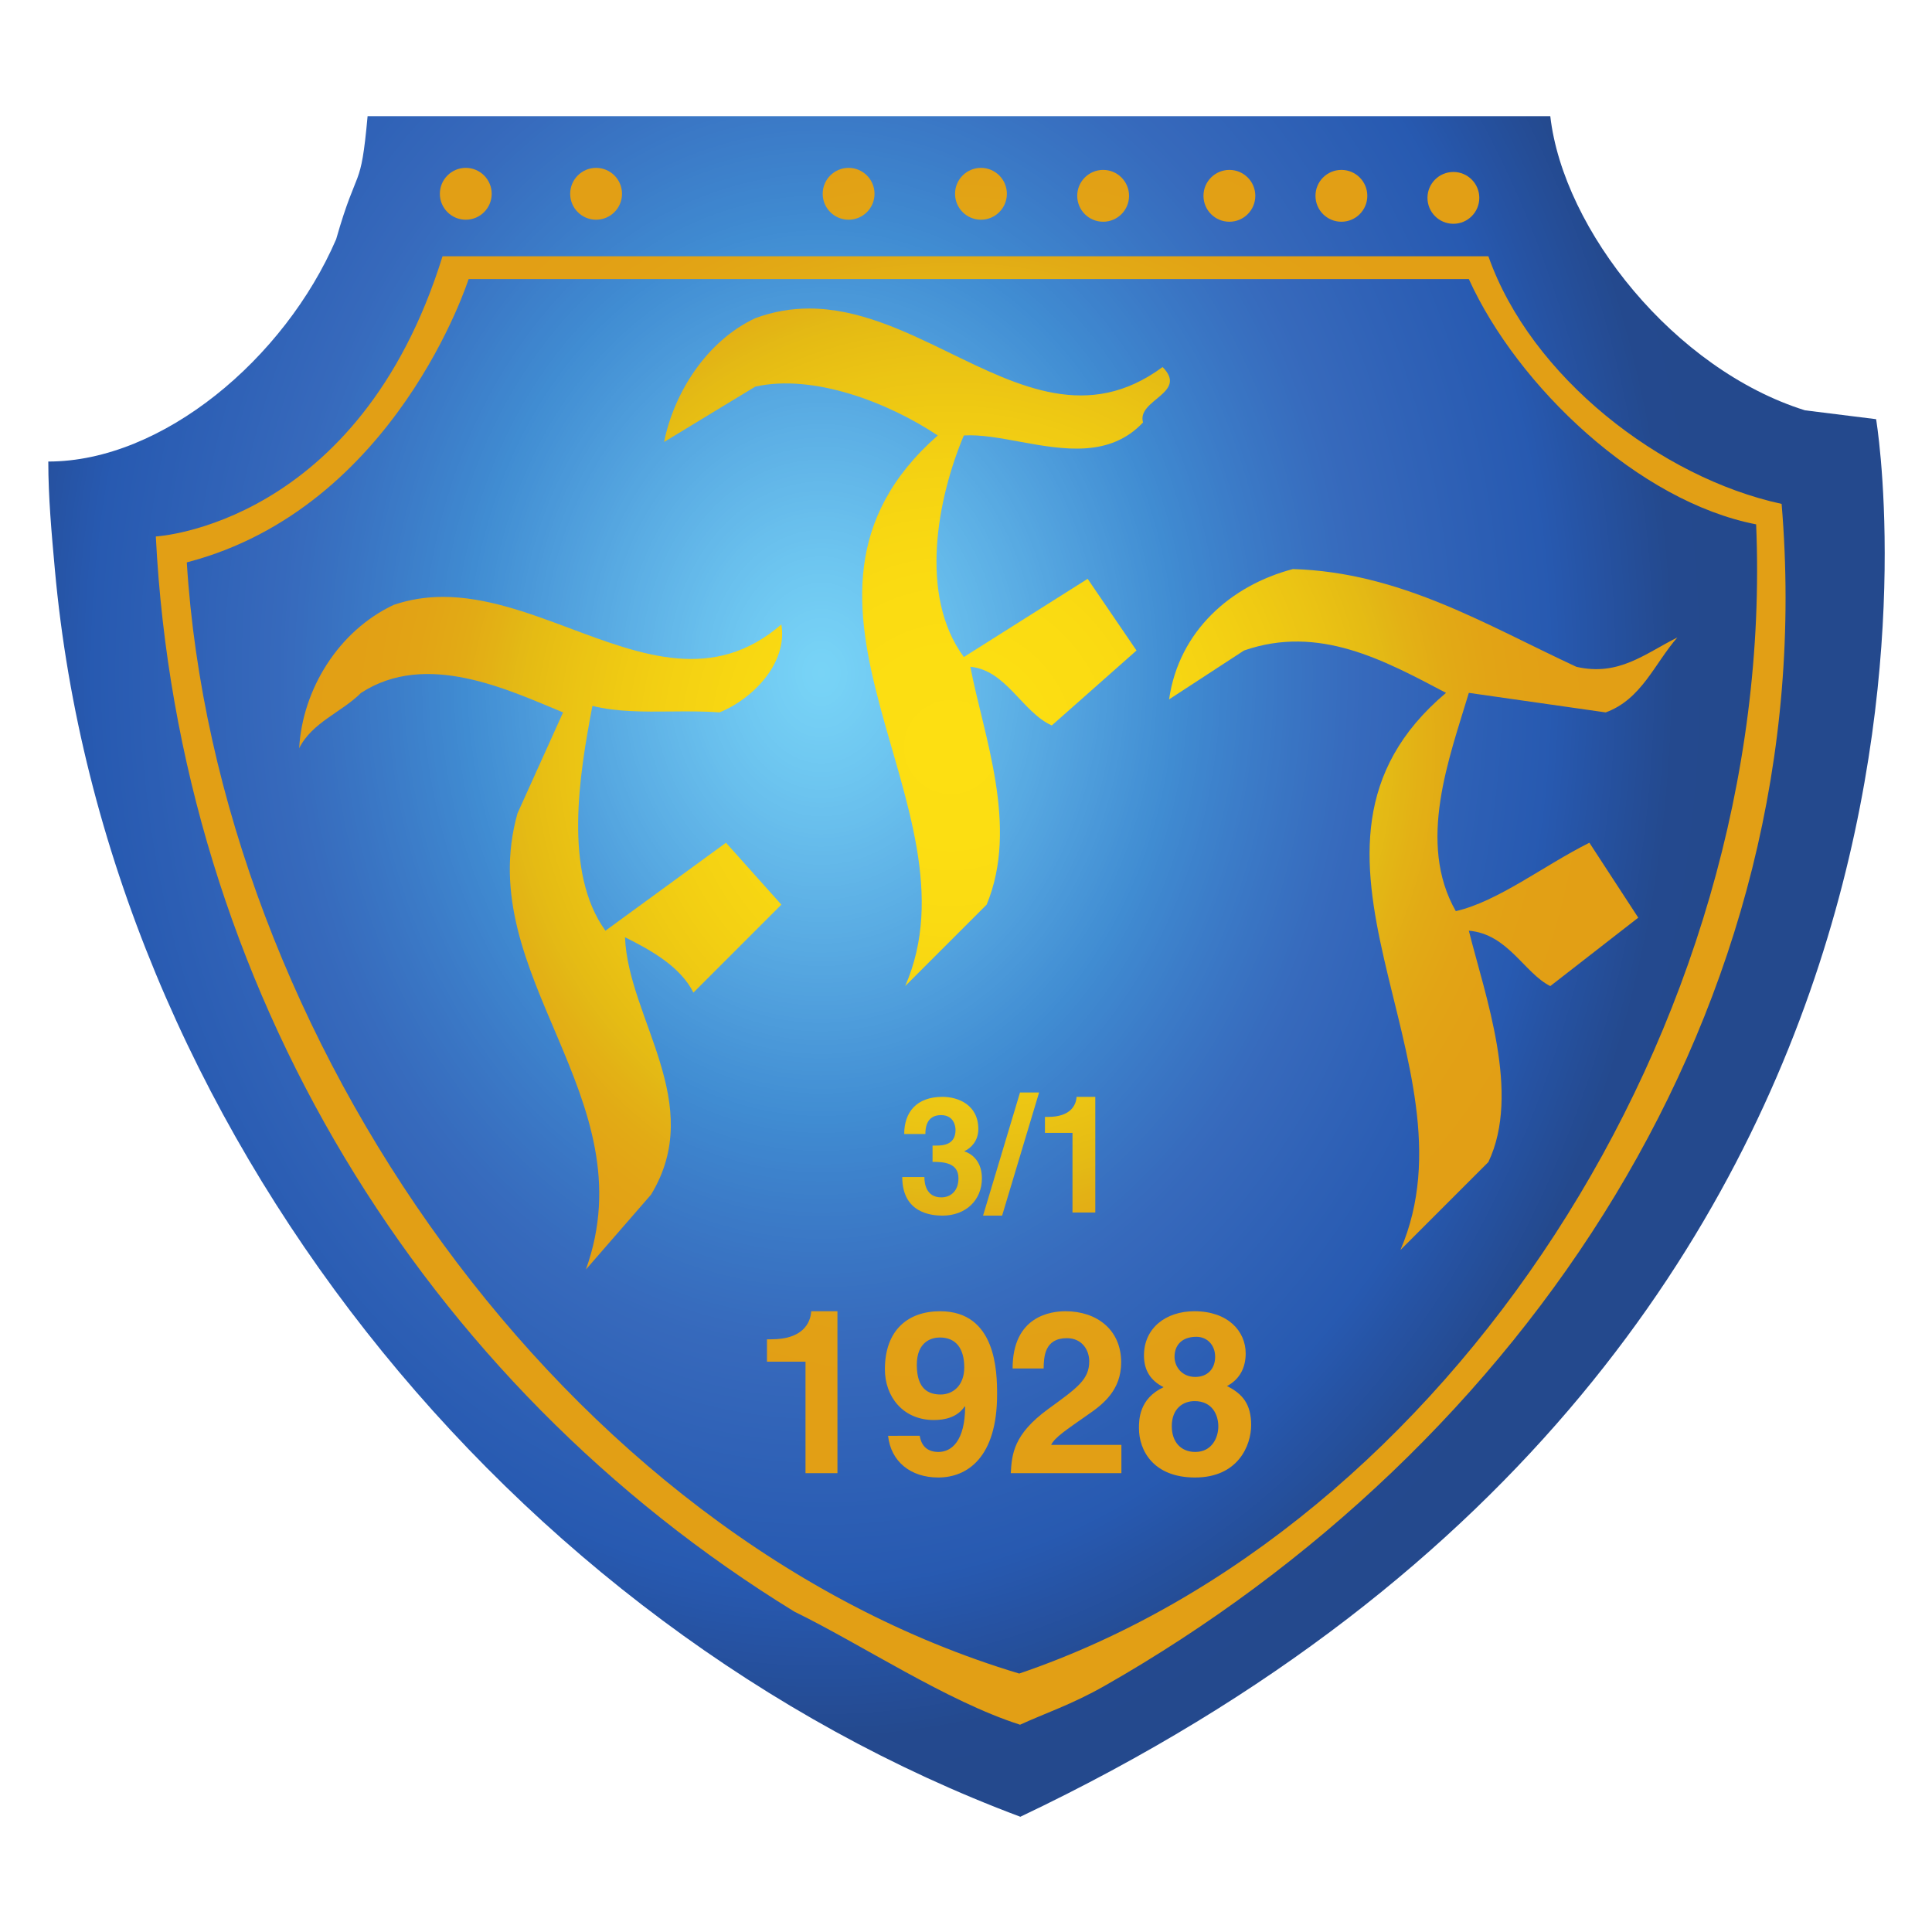 <svg height="1000" viewBox="0 0 750 750" width="1000" xmlns="http://www.w3.org/2000/svg" xmlns:xlink="http://www.w3.org/1999/xlink"><defs><radialGradient id="a" cx="0" cy="0" gradientTransform="matrix(.885 .465 -.465 .885 138.539 96.81)" gradientUnits="userSpaceOnUse" r="115.612" xlink:href="#w"/><radialGradient id="b" cx="0" cy="0" gradientTransform="matrix(.885 .465 -.465 .885 138.539 96.81)" gradientUnits="userSpaceOnUse" r="115.612" xlink:href="#w"/><radialGradient id="c" cx="0" cy="0" gradientTransform="matrix(.885 .465 -.465 .885 138.539 96.81)" gradientUnits="userSpaceOnUse" r="115.612" xlink:href="#w"/><radialGradient id="d" cx="0" cy="0" gradientTransform="matrix(.885 .465 -.465 .885 138.539 96.81)" gradientUnits="userSpaceOnUse" r="115.612" xlink:href="#w"/><radialGradient id="e" cx="0" cy="0" gradientTransform="matrix(.885 .465 -.465 .885 138.539 96.81)" gradientUnits="userSpaceOnUse" r="115.612" xlink:href="#w"/><radialGradient id="f" cx="0" cy="0" gradientTransform="matrix(.885 .465 -.465 .885 138.539 96.81)" gradientUnits="userSpaceOnUse" r="115.612" xlink:href="#w"/><radialGradient id="g" cx="0" cy="0" gradientTransform="matrix(.885 .465 -.465 .885 138.539 96.81)" gradientUnits="userSpaceOnUse" r="115.612" xlink:href="#w"/><radialGradient id="h" cx="0" cy="0" gradientTransform="matrix(.885 .465 -.465 .885 138.539 96.81)" gradientUnits="userSpaceOnUse" r="115.612" xlink:href="#w"/><radialGradient id="i" cx="0" cy="0" gradientTransform="matrix(.885 .465 -.465 .885 138.539 96.81)" gradientUnits="userSpaceOnUse" r="115.612" xlink:href="#w"/><radialGradient id="j" cx="0" cy="0" gradientTransform="matrix(.885 .465 -.465 .885 138.539 96.81)" gradientUnits="userSpaceOnUse" r="115.612" xlink:href="#w"/><radialGradient id="k" cx="0" cy="0" gradientTransform="matrix(.885 .465 -.465 .885 138.539 96.81)" gradientUnits="userSpaceOnUse" r="115.612" xlink:href="#w"/><radialGradient id="l" cx="0" cy="0" gradientTransform="matrix(.885 .465 -.465 .885 138.539 96.81)" gradientUnits="userSpaceOnUse" r="115.612" xlink:href="#w"/><radialGradient id="m" cx="0" cy="0" gradientTransform="matrix(.885 .465 -.465 .885 138.539 96.81)" gradientUnits="userSpaceOnUse" r="115.612" xlink:href="#w"/><radialGradient id="n" cx="0" cy="0" gradientTransform="matrix(.885 .465 -.465 .885 138.539 96.81)" gradientUnits="userSpaceOnUse" r="115.612" xlink:href="#w"/><radialGradient id="o" cx="0" cy="0" gradientTransform="matrix(.885 .465 -.465 .885 138.539 96.81)" gradientUnits="userSpaceOnUse" r="115.612" xlink:href="#w"/><radialGradient id="p" cx="0" cy="0" gradientTransform="matrix(.885 .465 -.465 .885 138.539 96.81)" gradientUnits="userSpaceOnUse" r="115.612" xlink:href="#w"/><radialGradient id="q" cx="0" cy="0" gradientTransform="matrix(.885 .465 -.465 .885 138.539 96.81)" gradientUnits="userSpaceOnUse" r="115.612" xlink:href="#w"/><clipPath id="r"><path d="M 0 0 H 281.82 V 260.977 H 0 Z m 0 0"/></clipPath><clipPath id="s"><path d="M 49 0 C 47.922 11.809 47.504 7.227 44.172 18.891 C 36.254 37.227 17.5 53 0 53 C 0 58.5 .504 64 1 69.5 C 8.754 155.352 71.254 231.809 149.172 260.977 C 304.379 187.227 280.5 46.5 280.5 46.5 L 269.59 45.141 C 249.59 38.891 232.5 17.5 230.5 0 Z m 0 0"/></clipPath><radialGradient id="t" cx="0" cy="0" gradientTransform="matrix(0 -1.111 .889 0 118.626 85.47)" gradientUnits="userSpaceOnUse" r="155.632"><stop offset="0" stop-color="#78d3f6"/><stop offset=".008" stop-color="#77d3f6"/><stop offset=".012" stop-color="#77d2f6"/><stop offset=".016" stop-color="#77d2f6"/><stop offset=".02" stop-color="#76d2f6"/><stop offset=".023" stop-color="#76d1f5"/><stop offset=".027" stop-color="#76d1f5"/><stop offset=".031" stop-color="#75d0f5"/><stop offset=".035" stop-color="#75cff5"/><stop offset=".039" stop-color="#74cff4"/><stop offset=".043" stop-color="#74cef4"/><stop offset=".047" stop-color="#74cef4"/><stop offset=".051" stop-color="#73cdf4"/><stop offset=".055" stop-color="#73cdf3"/><stop offset=".059" stop-color="#72ccf3"/><stop offset=".062" stop-color="#72cbf3"/><stop offset=".066" stop-color="#71cbf2"/><stop offset=".07" stop-color="#71caf2"/><stop offset=".074" stop-color="#70caf2"/><stop offset=".078" stop-color="#70c9f2"/><stop offset=".082" stop-color="#6fc8f1"/><stop offset=".086" stop-color="#6fc8f1"/><stop offset=".09" stop-color="#6ec7f1"/><stop offset=".094" stop-color="#6ec6f0"/><stop offset=".098" stop-color="#6dc6f0"/><stop offset=".102" stop-color="#6dc5f0"/><stop offset=".105" stop-color="#6cc4ef"/><stop offset=".109" stop-color="#6cc4ef"/><stop offset=".113" stop-color="#6bc3ef"/><stop offset=".117" stop-color="#6bc2ee"/><stop offset=".121" stop-color="#6ac1ee"/><stop offset=".125" stop-color="#6ac1ee"/><stop offset=".129" stop-color="#69c0ed"/><stop offset=".133" stop-color="#69bfed"/><stop offset=".137" stop-color="#68bfed"/><stop offset=".141" stop-color="#68beec"/><stop offset=".145" stop-color="#67bdec"/><stop offset=".148" stop-color="#66bcec"/><stop offset=".152" stop-color="#66bceb"/><stop offset=".156" stop-color="#65bbeb"/><stop offset=".16" stop-color="#65baea"/><stop offset=".164" stop-color="#64b9ea"/><stop offset=".168" stop-color="#64b9ea"/><stop offset=".172" stop-color="#63b8e9"/><stop offset=".176" stop-color="#63b7e9"/><stop offset=".18" stop-color="#62b6e9"/><stop offset=".184" stop-color="#61b6e8"/><stop offset=".188" stop-color="#61b5e8"/><stop offset=".191" stop-color="#60b4e7"/><stop offset=".195" stop-color="#60b3e7"/><stop offset=".199" stop-color="#5fb3e7"/><stop offset=".203" stop-color="#5eb2e6"/><stop offset=".207" stop-color="#5eb1e6"/><stop offset=".211" stop-color="#5db0e6"/><stop offset=".215" stop-color="#5db0e5"/><stop offset=".219" stop-color="#5cafe5"/><stop offset=".223" stop-color="#5baee4"/><stop offset=".227" stop-color="#5bade4"/><stop offset=".23" stop-color="#5aade4"/><stop offset=".234" stop-color="#5aace3"/><stop offset=".238" stop-color="#59abe3"/><stop offset=".242" stop-color="#58aae2"/><stop offset=".246" stop-color="#58aae2"/><stop offset=".25" stop-color="#57a9e2"/><stop offset=".254" stop-color="#57a8e1"/><stop offset=".258" stop-color="#56a7e1"/><stop offset=".262" stop-color="#55a6e0"/><stop offset=".266" stop-color="#55a6e0"/><stop offset=".27" stop-color="#54a5e0"/><stop offset=".273" stop-color="#54a4df"/><stop offset=".277" stop-color="#53a3df"/><stop offset=".281" stop-color="#52a3de"/><stop offset=".285" stop-color="#52a2de"/><stop offset=".289" stop-color="#51a1de"/><stop offset=".293" stop-color="#51a0dd"/><stop offset=".297" stop-color="#509fdd"/><stop offset=".301" stop-color="#4f9fdc"/><stop offset=".305" stop-color="#4f9edc"/><stop offset=".309" stop-color="#4e9ddc"/><stop offset=".312" stop-color="#4d9cdb"/><stop offset=".316" stop-color="#4d9cdb"/><stop offset=".32" stop-color="#4c9bda"/><stop offset=".324" stop-color="#4c9ada"/><stop offset=".328" stop-color="#4b99d9"/><stop offset=".332" stop-color="#4a98d9"/><stop offset=".336" stop-color="#4a98d9"/><stop offset=".34" stop-color="#4997d8"/><stop offset=".344" stop-color="#4896d8"/><stop offset=".348" stop-color="#4895d7"/><stop offset=".352" stop-color="#4795d7"/><stop offset=".355" stop-color="#4794d6"/><stop offset=".359" stop-color="#4693d6"/><stop offset=".363" stop-color="#4592d6"/><stop offset=".367" stop-color="#4592d5"/><stop offset=".371" stop-color="#4491d5"/><stop offset=".375" stop-color="#4390d4"/><stop offset=".379" stop-color="#438fd4"/><stop offset=".383" stop-color="#428fd3"/><stop offset=".387" stop-color="#428ed3"/><stop offset=".391" stop-color="#418dd3"/><stop offset=".395" stop-color="#408cd2"/><stop offset=".398" stop-color="#408cd2"/><stop offset=".402" stop-color="#408bd1"/><stop offset=".406" stop-color="#408ad1"/><stop offset=".41" stop-color="#3f89d0"/><stop offset=".414" stop-color="#3f88d0"/><stop offset=".418" stop-color="#3f88cf"/><stop offset=".422" stop-color="#3f87cf"/><stop offset=".426" stop-color="#3e86ce"/><stop offset=".43" stop-color="#3e85ce"/><stop offset=".434" stop-color="#3e85ce"/><stop offset=".438" stop-color="#3e84cd"/><stop offset=".441" stop-color="#3e83cd"/><stop offset=".445" stop-color="#3d82cc"/><stop offset=".449" stop-color="#3d82cc"/><stop offset=".453" stop-color="#3d81cb"/><stop offset=".457" stop-color="#3d80cb"/><stop offset=".461" stop-color="#3d80ca"/><stop offset=".465" stop-color="#3c7fca"/><stop offset=".469" stop-color="#3c7ec9"/><stop offset=".473" stop-color="#3c7dc9"/><stop offset=".477" stop-color="#3c7dc9"/><stop offset=".48" stop-color="#3c7cc8"/><stop offset=".484" stop-color="#3b7bc8"/><stop offset=".488" stop-color="#3b7bc7"/><stop offset=".492" stop-color="#3b7ac7"/><stop offset=".496" stop-color="#3b79c6"/><stop offset=".5" stop-color="#3b79c6"/><stop offset=".504" stop-color="#3a78c6"/><stop offset=".508" stop-color="#3a77c5"/><stop offset=".512" stop-color="#3a77c5"/><stop offset=".516" stop-color="#3a76c4"/><stop offset=".52" stop-color="#3a75c4"/><stop offset=".523" stop-color="#3975c3"/><stop offset=".527" stop-color="#3974c3"/><stop offset=".531" stop-color="#3974c3"/><stop offset=".535" stop-color="#3973c2"/><stop offset=".539" stop-color="#3972c2"/><stop offset=".543" stop-color="#3972c1"/><stop offset=".547" stop-color="#3871c1"/><stop offset=".551" stop-color="#3870c1"/><stop offset=".555" stop-color="#3870c0"/><stop offset=".559" stop-color="#386fc0"/><stop offset=".562" stop-color="#386fbf"/><stop offset=".566" stop-color="#386ebf"/><stop offset=".57" stop-color="#376ebf"/><stop offset=".574" stop-color="#376dbe"/><stop offset=".578" stop-color="#376cbe"/><stop offset=".582" stop-color="#376cbe"/><stop offset=".586" stop-color="#376bbd"/><stop offset=".59" stop-color="#376bbd"/><stop offset=".594" stop-color="#376abd"/><stop offset=".598" stop-color="#366abc"/><stop offset=".602" stop-color="#3669bc"/><stop offset=".605" stop-color="#3669bc"/><stop offset=".609" stop-color="#3669bb"/><stop offset=".613" stop-color="#3668bb"/><stop offset=".617" stop-color="#3668bb"/><stop offset=".621" stop-color="#3568bb"/><stop offset=".625" stop-color="#3567bb"/><stop offset=".629" stop-color="#3567ba"/><stop offset=".633" stop-color="#3467ba"/><stop offset=".637" stop-color="#3466ba"/><stop offset=".641" stop-color="#3466ba"/><stop offset=".645" stop-color="#3366b9"/><stop offset=".648" stop-color="#3366b9"/><stop offset=".652" stop-color="#3365b9"/><stop offset=".656" stop-color="#3365b9"/><stop offset=".66" stop-color="#3265b9"/><stop offset=".664" stop-color="#3264b8"/><stop offset=".668" stop-color="#3264b8"/><stop offset=".672" stop-color="#3164b8"/><stop offset=".676" stop-color="#3163b8"/><stop offset=".68" stop-color="#3163b8"/><stop offset=".684" stop-color="#3063b7"/><stop offset=".688" stop-color="#3062b7"/><stop offset=".691" stop-color="#3062b7"/><stop offset=".695" stop-color="#3062b7"/><stop offset=".699" stop-color="#2f62b7"/><stop offset=".703" stop-color="#2f61b6"/><stop offset=".707" stop-color="#2f61b6"/><stop offset=".711" stop-color="#2e61b6"/><stop offset=".715" stop-color="#2e60b6"/><stop offset=".719" stop-color="#2e60b5"/><stop offset=".723" stop-color="#2e60b5"/><stop offset=".727" stop-color="#2d60b5"/><stop offset=".73" stop-color="#2d5fb5"/><stop offset=".734" stop-color="#2d5fb5"/><stop offset=".738" stop-color="#2c5fb4"/><stop offset=".742" stop-color="#2c5eb4"/><stop offset=".746" stop-color="#2c5eb4"/><stop offset=".75" stop-color="#2c5eb4"/><stop offset=".754" stop-color="#2b5eb4"/><stop offset=".758" stop-color="#2b5db3"/><stop offset=".762" stop-color="#2b5db3"/><stop offset=".766" stop-color="#2a5db3"/><stop offset=".77" stop-color="#2a5cb3"/><stop offset=".773" stop-color="#2a5cb3"/><stop offset=".777" stop-color="#2a5cb2"/><stop offset=".781" stop-color="#295cb2"/><stop offset=".785" stop-color="#295bb2"/><stop offset=".789" stop-color="#295bb2"/><stop offset=".793" stop-color="#285bb2"/><stop offset=".797" stop-color="#285bb1"/><stop offset=".801" stop-color="#285ab1"/><stop offset=".805" stop-color="#285ab1"/><stop offset=".809" stop-color="#275ab1"/><stop offset=".812" stop-color="#2759b0"/><stop offset=".816" stop-color="#2759af"/><stop offset=".82" stop-color="#2758ae"/><stop offset=".824" stop-color="#2758ad"/><stop offset=".828" stop-color="#2757ac"/><stop offset=".832" stop-color="#2757ab"/><stop offset=".836" stop-color="#2756aa"/><stop offset=".84" stop-color="#2656a9"/><stop offset=".844" stop-color="#2655a8"/><stop offset=".848" stop-color="#2655a7"/><stop offset=".852" stop-color="#2654a6"/><stop offset=".855" stop-color="#2654a5"/><stop offset=".859" stop-color="#2653a4"/><stop offset=".863" stop-color="#2653a3"/><stop offset=".867" stop-color="#2652a2"/><stop offset=".871" stop-color="#2652a1"/><stop offset=".875" stop-color="#2651a0"/><stop offset=".879" stop-color="#26519f"/><stop offset=".883" stop-color="#25509e"/><stop offset=".887" stop-color="#25509d"/><stop offset=".891" stop-color="#25509c"/><stop offset=".895" stop-color="#254f9b"/><stop offset=".898" stop-color="#254f9a"/><stop offset=".902" stop-color="#254e99"/><stop offset=".906" stop-color="#254e98"/><stop offset=".91" stop-color="#254d97"/><stop offset=".914" stop-color="#254d96"/><stop offset=".918" stop-color="#254c95"/><stop offset=".922" stop-color="#254c94"/><stop offset=".926" stop-color="#244b93"/><stop offset=".93" stop-color="#244b92"/><stop offset=".934" stop-color="#244b91"/><stop offset=".938" stop-color="#244a90"/><stop offset=".941" stop-color="#244a8f"/><stop offset=".945" stop-color="#24498e"/><stop offset=".949" stop-color="#24498e"/><stop offset="1" stop-color="#24498d"/></radialGradient><clipPath id="u"><path d="m 94 29 h 79 V 134 H 94 Z m 0 0"/></clipPath><clipPath id="v"><path d="M 108.5 31 C 101 34.5 96 42.5 94.5 50 l 14 -8.5 c 9 -2 20.5 2.5 28 7.5 c -29 25.5 7 57 -5 84.5 L 144 121 c 5 -12 -.5 -26 -2.5 -36.5 c 5.5 .5 8 7 12.5 9 l 13 -11.5 l -7.5 -11 l -19 12 c -7 -9.5 -4 -24.5 0 -34 c 2.605 -.16 5.633 .414 8.793 .996 C 155.836 51.195 162.941 52.395 168 47 c -1 -3.5 7 -4.5 3 -8.5 c -11.344 8.375 -21.961 3.031 -32.949 -2.312 c -6.859 -3.336 -13.863 -6.672 -21.281 -6.672 c -2.699 0 -5.449 .441 -8.27 1.484"/></clipPath><linearGradient id="w"><stop offset="0" stop-color="#fddf12"/><stop offset=".125" stop-color="#fcde12"/><stop offset=".152" stop-color="#fcdd12"/><stop offset=".176" stop-color="#fbdc12"/><stop offset=".199" stop-color="#fbdc12"/><stop offset=".223" stop-color="#fadb12"/><stop offset=".246" stop-color="#fada12"/><stop offset=".258" stop-color="#f9d912"/><stop offset=".277" stop-color="#f9d812"/><stop offset=".285" stop-color="#f8d812"/><stop offset=".293" stop-color="#f8d712"/><stop offset=".301" stop-color="#f8d712"/><stop offset=".309" stop-color="#f7d612"/><stop offset=".316" stop-color="#f7d612"/><stop offset=".324" stop-color="#f6d512"/><stop offset=".332" stop-color="#f6d413"/><stop offset=".34" stop-color="#f6d413"/><stop offset=".348" stop-color="#f5d313"/><stop offset=".355" stop-color="#f5d313"/><stop offset=".363" stop-color="#f4d213"/><stop offset=".371" stop-color="#f4d113"/><stop offset=".379" stop-color="#f4d113"/><stop offset=".387" stop-color="#f3d013"/><stop offset=".395" stop-color="#f3cf13"/><stop offset=".402" stop-color="#f2cf13"/><stop offset=".41" stop-color="#f2ce13"/><stop offset=".418" stop-color="#f1cd13"/><stop offset=".426" stop-color="#f1cc13"/><stop offset=".434" stop-color="#f0cb13"/><stop offset=".441" stop-color="#f0cb13"/><stop offset=".449" stop-color="#efca13"/><stop offset=".457" stop-color="#eec913"/><stop offset=".465" stop-color="#eec813"/><stop offset=".473" stop-color="#edc714"/><stop offset=".48" stop-color="#edc614"/><stop offset=".488" stop-color="#ecc514"/><stop offset=".496" stop-color="#ebc514"/><stop offset=".504" stop-color="#ebc414"/><stop offset=".508" stop-color="#ebc314"/><stop offset=".512" stop-color="#eac314"/><stop offset=".516" stop-color="#eac214"/><stop offset=".52" stop-color="#eac214"/><stop offset=".523" stop-color="#e9c114"/><stop offset=".527" stop-color="#e9c114"/><stop offset=".531" stop-color="#e9c014"/><stop offset=".535" stop-color="#e8c014"/><stop offset=".539" stop-color="#e8bf14"/><stop offset=".543" stop-color="#e8bf14"/><stop offset=".547" stop-color="#e7be14"/><stop offset=".551" stop-color="#e7be14"/><stop offset=".555" stop-color="#e6bd14"/><stop offset=".559" stop-color="#e6bd14"/><stop offset=".562" stop-color="#e6bc14"/><stop offset=".566" stop-color="#e5bc14"/><stop offset=".57" stop-color="#e5bb14"/><stop offset=".574" stop-color="#e5bb14"/><stop offset=".578" stop-color="#e4ba15"/><stop offset=".582" stop-color="#e4b915"/><stop offset=".586" stop-color="#e4b915"/><stop offset=".59" stop-color="#e3b815"/><stop offset=".594" stop-color="#e3b715"/><stop offset=".598" stop-color="#e3b615"/><stop offset=".602" stop-color="#e3b515"/><stop offset=".605" stop-color="#e3b515"/><stop offset=".609" stop-color="#e3b415"/><stop offset=".613" stop-color="#e3b315"/><stop offset=".617" stop-color="#e3b215"/><stop offset=".621" stop-color="#e3b115"/><stop offset=".625" stop-color="#e3b115"/><stop offset=".629" stop-color="#e3b015"/><stop offset=".633" stop-color="#e3af15"/><stop offset=".637" stop-color="#e3af15"/><stop offset=".641" stop-color="#e3ae15"/><stop offset=".645" stop-color="#e2ad15"/><stop offset=".648" stop-color="#e2ad15"/><stop offset=".652" stop-color="#e2ac15"/><stop offset=".656" stop-color="#e2ab15"/><stop offset=".66" stop-color="#e2ab15"/><stop offset=".664" stop-color="#e2aa15"/><stop offset=".668" stop-color="#e2aa15"/><stop offset=".672" stop-color="#e2a915"/><stop offset=".676" stop-color="#e2a915"/><stop offset=".68" stop-color="#e2a815"/><stop offset=".684" stop-color="#e2a815"/><stop offset=".688" stop-color="#e2a815"/><stop offset=".691" stop-color="#e2a715"/><stop offset=".695" stop-color="#e2a715"/><stop offset=".699" stop-color="#e2a615"/><stop offset=".703" stop-color="#e2a615"/><stop offset=".711" stop-color="#e2a515"/><stop offset=".719" stop-color="#e2a415"/><stop offset=".727" stop-color="#e2a415"/><stop offset=".734" stop-color="#e2a315"/><stop offset=".742" stop-color="#e2a315"/><stop offset=".75" stop-color="#e2a215"/><stop offset=".758" stop-color="#e2a215"/><stop offset=".77" stop-color="#e2a115"/><stop offset=".781" stop-color="#e2a115"/><stop offset=".793" stop-color="#e2a015"/><stop offset=".816" stop-color="#e2a015"/><stop offset=".859" stop-color="#e29f15"/><stop offset="1" stop-color="#e29f15"/></linearGradient><radialGradient id="x" cx="0" cy="0" gradientTransform="matrix(.885 .465 -.465 .885 138.539 96.81)" gradientUnits="userSpaceOnUse" r="115.612" xlink:href="#w"/><clipPath id="y"><path d="m 172 69 h 78 v 105 h -78 z m 0 0"/></clipPath><clipPath id="z"><path d="M 172 89.5 L 183.5 82 c 11.5 -4 21.5 1.5 31 6.5 c -28.5 24 5.5 56.5 -7 85.5 L 221 160.5 c 5 -10.5 -.5 -25.5 -3 -35.5 c 6 .5 8.5 6.5 12.5 8.5 c 4.5 -3.5 9 -7 13.5 -10.5 l -7.5 -11.5 c -7 3.5 -14 9 -20.5 10.5 c -6 -10.5 -1 -23.5 2 -33.5 l 21 3 c 5.5 -2 7.5 -7.5 11 -11.5 c -5 2.5 -9 6 -15.5 4.5 c -14 -6.5 -27 -14.5 -43.5 -15 c -9.5 2.5 -17.5 9.5 -19 20"/></clipPath><clipPath id="A"><path d="m 38 73 h 75 V 177 H 38 Z m 0 0"/></clipPath><clipPath id="B"><path d="M 53 75 C 44.5 79 39 88 38.5 97 C 40.5 93 45 91.5 48 88.5 C 58 82 70.5 88 79 91.5 L 72 107 c -7 25 20 43.5 10.5 70 l 10 -11.5 c 8.5 -14 -3.5 -27 -4 -39.5 c 4 2 8.5 4.5 10.5 8.5 L 112.5 121 L 104 111.5 L 85.5 125 c -6.5 -9 -4 -24 -2 -34.5 c 3.75 .938 7.891 .898 12.059 .859 C 98.055 91.336 100.562 91.312 103 91.5 C 108 89.5 113.5 84 112.5 78 C 102.141 86.961 91.152 82.75 79.891 78.539 C 73.52 76.156 67.062 73.773 60.582 73.773 C 58.059 73.773 55.527 74.137 53 75"/></clipPath><clipPath id="C"><path d="m 131 150 h 13 v 19 h -13 z m 0 0"/></clipPath><clipPath id="D"><path d="m 131.352 156.199 h 3.25 c 0 -.625 0 -2.898 2.398 -2.898 c 1.926 0 2.227 1.625 2.227 2.273 c 0 2.301 -1.926 2.402 -2.977 2.402 h -.551 v 2.5 c 1.625 0 3.977 .098 3.977 2.523 c 0 1.977 -1.227 2.926 -2.625 2.926 c -2.352 0 -2.602 -2.152 -2.602 -3.102 l .027 -.023 h -3.426 c 0 5.551 4.5 5.926 6.176 5.926 c 3.574 0 6.047 -2.375 6.047 -5.727 c 0 -3.023 -2.051 -3.949 -2.672 -4.125 v -.051 c 1 -.449 2.125 -1.574 2.125 -3.375 c 0 -3.75 -3.125 -4.949 -5.5 -4.949 c -4 0 -5.875 2.375 -5.875 5.699"/></clipPath><clipPath id="E"><path d="m 143 149 h 10 v 20 h -10 z m 0 0"/></clipPath><clipPath id="F"><path d="m 149.125 149.824 l -5.676 18.902 h 2.926 l 5.676 -18.902 z m 0 0"/></clipPath><clipPath id="G"><path d="m 152 150 h 9 v 19 h -9 z m 0 0"/></clipPath><clipPath id="H"><path d="m 157.801 150.5 c -.074 1.324 -.977 3.074 -4.352 3.074 h -.5 v 2.449 h 4.227 V 168.25 h 3.5 V 150.5 Z m 0 0"/></clipPath><clipPath id="I"><path d="m 147 183 h 18 v 26 h -18 z m 0 0"/></clipPath><clipPath id="J"><path d="m 147.984 192.184 h 4.762 c .035 -1.82 .141 -4.652 3.57 -4.652 c 2.379 0 3.43 1.891 3.43 3.535 c 0 2.797 -1.785 4.059 -6.266 7.312 c -5.391 3.922 -5.602 6.965 -5.777 9.871 h 16.977 v -4.34 h -10.781 c .562 -1.156 2.277 -2.273 5.566 -4.586 c 2.414 -1.645 5.18 -3.812 5.18 -8.086 c 0 -5.039 -3.781 -7.84 -8.539 -7.84 c -2.207 0 -8.121 .703 -8.121 8.785"/></clipPath><clipPath id="K"><path d="M 16 21 H 267 V 247 H 16 Z m 0 0"/></clipPath><clipPath id="L"><path d="m 60.5 21.5 c -12.84 41.359 -44 43 -44 43 c 3.5 69 41 130 98 165 c 10.25 5 23.375 13.75 34.629 17.352 C 152.875 245.125 157.039 243.77 162.125 240.875 C 226 204.5 272.5 137 266 59.5 C 247.5 55.5 227.5 40 221 21.5 Z M 21.254 68.477 C 53.34 60.141 64.5 25 64.5 25 H 218 c 7.5 16.5 26.09 34.141 44.09 37.641 C 265.344 140.281 214.172 216.809 149 239 C 79 218 25.754 140.977 21.254 68.477"/></clipPath><clipPath id="M"><path d="m 60 7 h 9 v 9 h -9 z m 0 0"/></clipPath><clipPath id="N"><path d="m 60.09 11.91 c 0 2.199 1.781 3.98 3.977 3.98 c 2.195 0 3.977 -1.781 3.977 -3.98 c 0 -2.191 -1.781 -3.977 -3.977 -3.977 c -2.195 0 -3.977 1.785 -3.977 3.977"/></clipPath><clipPath id="O"><path d="m 80 7 h 9 v 9 h -9 z m 0 0"/></clipPath><clipPath id="P"><path d="m 80.09 11.91 c 0 2.199 1.781 3.98 3.977 3.98 c 2.195 0 3.977 -1.781 3.977 -3.98 c 0 -2.191 -1.781 -3.977 -3.977 -3.977 c -2.195 0 -3.977 1.785 -3.977 3.977"/></clipPath><clipPath id="Q"><path d="m 97 8 h 9 v 9 h -9 z m 0 0"/></clipPath><clipPath id="R"><path d="m 97.902 12.223 c 0 2.199 1.781 3.977 3.977 3.977 c 2.195 0 3.977 -1.777 3.977 -3.977 c 0 -2.195 -1.781 -3.977 -3.977 -3.977 c -2.195 0 -3.977 1.781 -3.977 3.977"/></clipPath><clipPath id="S"><path d="m 118 7 h 9 v 9 h -9 z m 0 0"/></clipPath><clipPath id="T"><path d="m 118.84 11.91 c 0 2.199 1.781 3.98 3.977 3.98 c 2.195 0 3.977 -1.781 3.977 -3.98 c 0 -2.191 -1.781 -3.977 -3.977 -3.977 c -2.195 0 -3.977 1.785 -3.977 3.977"/></clipPath><radialGradient id="U" cx="0" cy="0" gradientTransform="matrix(.885 .465 -.465 .885 138.539 96.81)" gradientUnits="userSpaceOnUse" r="115.639" xlink:href="#w"/><clipPath id="V"><path d="m 139 7 h 9 v 9 h -9 z m 0 0"/></clipPath><clipPath id="W"><path d="m 139.152 11.91 c 0 2.199 1.781 3.98 3.977 3.98 c 2.195 0 3.977 -1.781 3.977 -3.98 c 0 -2.191 -1.781 -3.977 -3.977 -3.977 c -2.195 0 -3.977 1.785 -3.977 3.977"/></clipPath><clipPath id="X"><path d="m 157 8 h 9 v 9 h -9 z m 0 0"/></clipPath><clipPath id="Y"><path d="m 157.902 12.223 c 0 2.199 1.781 3.977 3.977 3.977 c 2.195 0 3.977 -1.777 3.977 -3.977 c 0 -2.195 -1.781 -3.977 -3.977 -3.977 c -2.195 0 -3.977 1.781 -3.977 3.977"/></clipPath><clipPath id="Z"><path d="m 177 8 h 9 v 9 h -9 z m 0 0"/></clipPath><clipPath id="aa"><path d="m 177.277 12.223 c 0 2.199 1.781 3.977 3.977 3.977 c 2.195 0 3.977 -1.777 3.977 -3.977 c 0 -2.195 -1.781 -3.977 -3.977 -3.977 c -2.195 0 -3.977 1.781 -3.977 3.977"/></clipPath><clipPath id="ab"><path d="m 194 8 h 9 v 9 h -9 z m 0 0"/></clipPath><clipPath id="ac"><path d="m 194.465 12.223 c 0 2.199 1.781 3.977 3.977 3.977 c 2.195 0 3.977 -1.777 3.977 -3.977 c 0 -2.195 -1.781 -3.977 -3.977 -3.977 c -2.195 0 -3.977 1.781 -3.977 3.977"/></clipPath><clipPath id="ad"><path d="m 211 8 h 9 v 9 h -9 z m 0 0"/></clipPath><clipPath id="ae"><path d="m 211.652 12.535 c 0 2.199 1.781 3.98 3.977 3.98 c 2.195 0 3.977 -1.781 3.977 -3.98 c 0 -2.191 -1.781 -3.973 -3.977 -3.973 c -2.195 0 -3.977 1.781 -3.977 3.973"/></clipPath><clipPath id="af"><path d="m 110 183 h 12 v 26 h -12 z m 0 0"/></clipPath><clipPath id="ag"><path d="m 117.078 183.398 c -.102 1.855 -1.363 4.305 -6.09 4.305 h -.699 v 3.434 h 5.914 V 208.25 h 4.902 v -24.852 z m 0 0"/></clipPath><clipPath id="ah"><path d="m 128 183 h 18 v 26 h -18 z m 0 0"/></clipPath><clipPath id="ai"><path d="m 128.387 192.324 c 0 4.164 2.762 7.77 7.523 7.77 c 1.68 0 3.605 -.418 4.727 -2.098 l .066 .07 c -.031 5.215 -2.062 6.926 -4.094 6.926 c -1.504 0 -2.59 -.73 -2.871 -2.445 v -.035 H 128.875 c .422 3.953 3.465 6.402 7.699 6.402 c 4.48 0 9.031 -3.113 9.031 -12.738 c 0 -3.5 -.141 -12.777 -8.75 -12.777 c -4.867 0 -8.469 2.836 -8.469 8.926 m 4.898 -.699 c 0 -3.57 2.273 -4.199 3.535 -4.199 c 2.52 0 3.746 1.75 3.746 4.586 c 0 2.938 -1.891 4.164 -3.605 4.164 c -1.855 0 -3.676 -.805 -3.676 -4.551"/></clipPath><clipPath id="aj"><path d="m 167 183 h 18 v 26 h -18 z m 0 0"/></clipPath><clipPath id="ak"><path d="m 168.145 190.191 c 0 2.309 1.051 3.883 3.012 4.863 c -3.781 1.75 -3.781 5.039 -3.781 6.301 c 0 3.395 2.203 7.559 8.609 7.559 c 6.582 0 8.609 -4.898 8.609 -8.051 c 0 -3.219 -1.328 -4.793 -3.707 -5.984 c 1.992 -1.051 2.867 -2.867 2.867 -5.004 c 0 -3.43 -2.73 -6.477 -7.875 -6.477 c -4.34 0 -7.734 2.555 -7.734 6.793 m 4.691 .207 c 0 -1.816 1.152 -3.078 3.359 -3.078 c 1.574 0 2.871 1.191 2.871 3.078 c 0 1.785 -1.121 3.082 -3.047 3.082 c -2.098 0 -3.184 -1.613 -3.184 -3.082 m -.422 10.641 c 0 -2.695 1.715 -3.848 3.5 -3.848 c 2.73 0 3.641 2.133 3.641 3.883 c 0 1.715 -.98 3.918 -3.535 3.918 c -2.238 0 -3.605 -1.57 -3.605 -3.953"/></clipPath></defs><g transform="matrix(2.969 0 0 2.969 18.75 45.099)"><g transform="translate(-20.91 -19.364)"><g clip-path="url(#r)" transform="matrix(.852 0 0 .852 20.91 19.364)"><g clip-path="url(#s)"><path d="M 0 260.977 H 281.82 V 0 H 0 Z m 0 0" fill="url(#t)"/></g></g><g clip-path="url(#u)" transform="matrix(.852 0 0 .852 20.91 19.364)"><g clip-path="url(#v)"><path d="M 111.934 -3.641 L 51.668 110.98 L 157.566 166.66 L 217.832 52.035 Z m 0 0" fill="url(#a)"/></g></g><g clip-path="url(#y)" transform="matrix(.852 0 0 .852 20.91 19.364)"><g clip-path="url(#z)"><path d="m 188.891 37.371 l -59.934 114 l 104.152 54.758 l 59.934 -113.996 z m 0 0" fill="url(#b)"/></g></g><g clip-path="url(#A)" transform="matrix(.852 0 0 .852 20.91 19.364)"><g clip-path="url(#B)"><path d="M 54.742 42.883 L -4.02 154.645 L 97.258 207.895 L 156.02 96.129 Z m 0 0" fill="url(#c)"/></g></g><g clip-path="url(#C)" transform="matrix(.852 0 0 .852 20.91 19.364)"><g clip-path="url(#D)"><path d="m 133.699 145.465 l -10.156 19.312 l 17.086 8.984 l 10.152 -19.316 z m 0 0" fill="url(#d)"/></g></g><g clip-path="url(#E)" transform="matrix(.852 0 0 .852 20.91 19.364)"><g clip-path="url(#F)"><path d="m 145.312 146.281 l -9.648 18.352 l 14.523 7.633 l 9.648 -18.348 z m 0 0" fill="url(#e)"/></g></g><g clip-path="url(#G)" transform="matrix(.852 0 0 .852 20.91 19.364)"><g clip-path="url(#H)"><path d="m 154.625 147.32 l -8.984 17.086 l 13.363 7.027 l 8.984 -17.09 z m 0 0" fill="url(#f)"/></g></g><g clip-path="url(#I)" transform="matrix(.852 0 0 .852 20.91 19.364)"><g clip-path="url(#J)"><path d="m 151.383 176.406 l -13.914 26.461 l 23.535 12.375 l 13.91 -26.461 z m 0 0" fill="url(#g)"/></g></g><g clip-path="url(#K)" transform="matrix(.852 0 0 .852 20.91 19.364)"><g clip-path="url(#L)"><path d="M 71.941 -83.949 L -76.324 198.047 L 217.059 352.297 L 365.324 70.305 Z m 0 0" fill="url(#h)"/></g></g><g clip-path="url(#M)" transform="matrix(.852 0 0 .852 20.91 19.364)"><g clip-path="url(#N)"><path d="m 61.812 4.66 l -5 9.508 l 9.508 4.996 l 5 -9.508 z m 0 0" fill="url(#i)"/></g></g><g clip-path="url(#O)" transform="matrix(.852 0 0 .852 20.91 19.364)"><g clip-path="url(#P)"><path d="m 81.812 4.66 l -5 9.508 l 9.508 4.996 l 5 -9.508 z m 0 0" fill="url(#j)"/></g></g><g clip-path="url(#Q)" transform="matrix(.852 0 0 .852 20.91 19.364)"><g clip-path="url(#R)"/></g><g clip-path="url(#S)" transform="matrix(.852 0 0 .852 20.91 19.364)"><g clip-path="url(#T)"><path d="m 120.562 4.66 l -5 9.508 l 9.508 4.996 l 5 -9.508 z m 0 0" fill="url(#U)"/></g></g><g clip-path="url(#V)" transform="matrix(.852 0 0 .852 20.91 19.364)"><g clip-path="url(#W)"><path d="m 140.875 4.66 l -5 9.508 l 9.508 4.996 l 5 -9.508 z m 0 0" fill="url(#k)"/></g></g><g clip-path="url(#X)" transform="matrix(.852 0 0 .852 20.91 19.364)"><g clip-path="url(#Y)"><path d="m 159.625 4.973 l -5 9.508 l 9.508 4.996 l 5 -9.508 z m 0 0" fill="url(#l)"/></g></g><g clip-path="url(#Z)" transform="matrix(.852 0 0 .852 20.91 19.364)"><g clip-path="url(#aa)"><path d="m 179 4.973 l -5 9.508 l 9.508 4.996 l 5 -9.508 z m 0 0" fill="url(#m)"/></g></g><g clip-path="url(#ab)" transform="matrix(.852 0 0 .852 20.91 19.364)"><g clip-path="url(#ac)"><path d="m 196.188 4.973 l -5 9.508 l 9.508 4.996 l 5 -9.508 z m 0 0" fill="url(#n)"/></g></g><g clip-path="url(#ad)" transform="matrix(.852 0 0 .852 20.91 19.364)"><g clip-path="url(#ae)"><path d="m 213.375 5.285 l -5 9.508 l 9.508 4.996 l 5 -9.504 z m 0 0" fill="url(#o)"/></g></g><g clip-path="url(#af)" transform="matrix(.852 0 0 .852 20.91 19.364)"><g clip-path="url(#ag)"><path d="m 112.633 178.945 l -12.578 23.922 l 18.707 9.836 l 12.578 -23.922 z m 0 0" fill="url(#p)"/></g></g><g clip-path="url(#ah)" transform="matrix(.852 0 0 .852 20.91 19.364)"><g clip-path="url(#ai)"><path d="m 132.113 176.305 l -14.238 27.086 l 24 12.617 l 14.242 -27.082 z m 0 0" fill="url(#q)"/></g></g><g clip-path="url(#aj)" transform="matrix(.852 0 0 .852 20.91 19.364)"><g clip-path="url(#ak)"><path d="m 171.105 176.305 l -14.242 27.086 l 24 12.617 l 14.242 -27.082 z m 0 0" fill="url(#x)"/></g></g></g></g></svg>